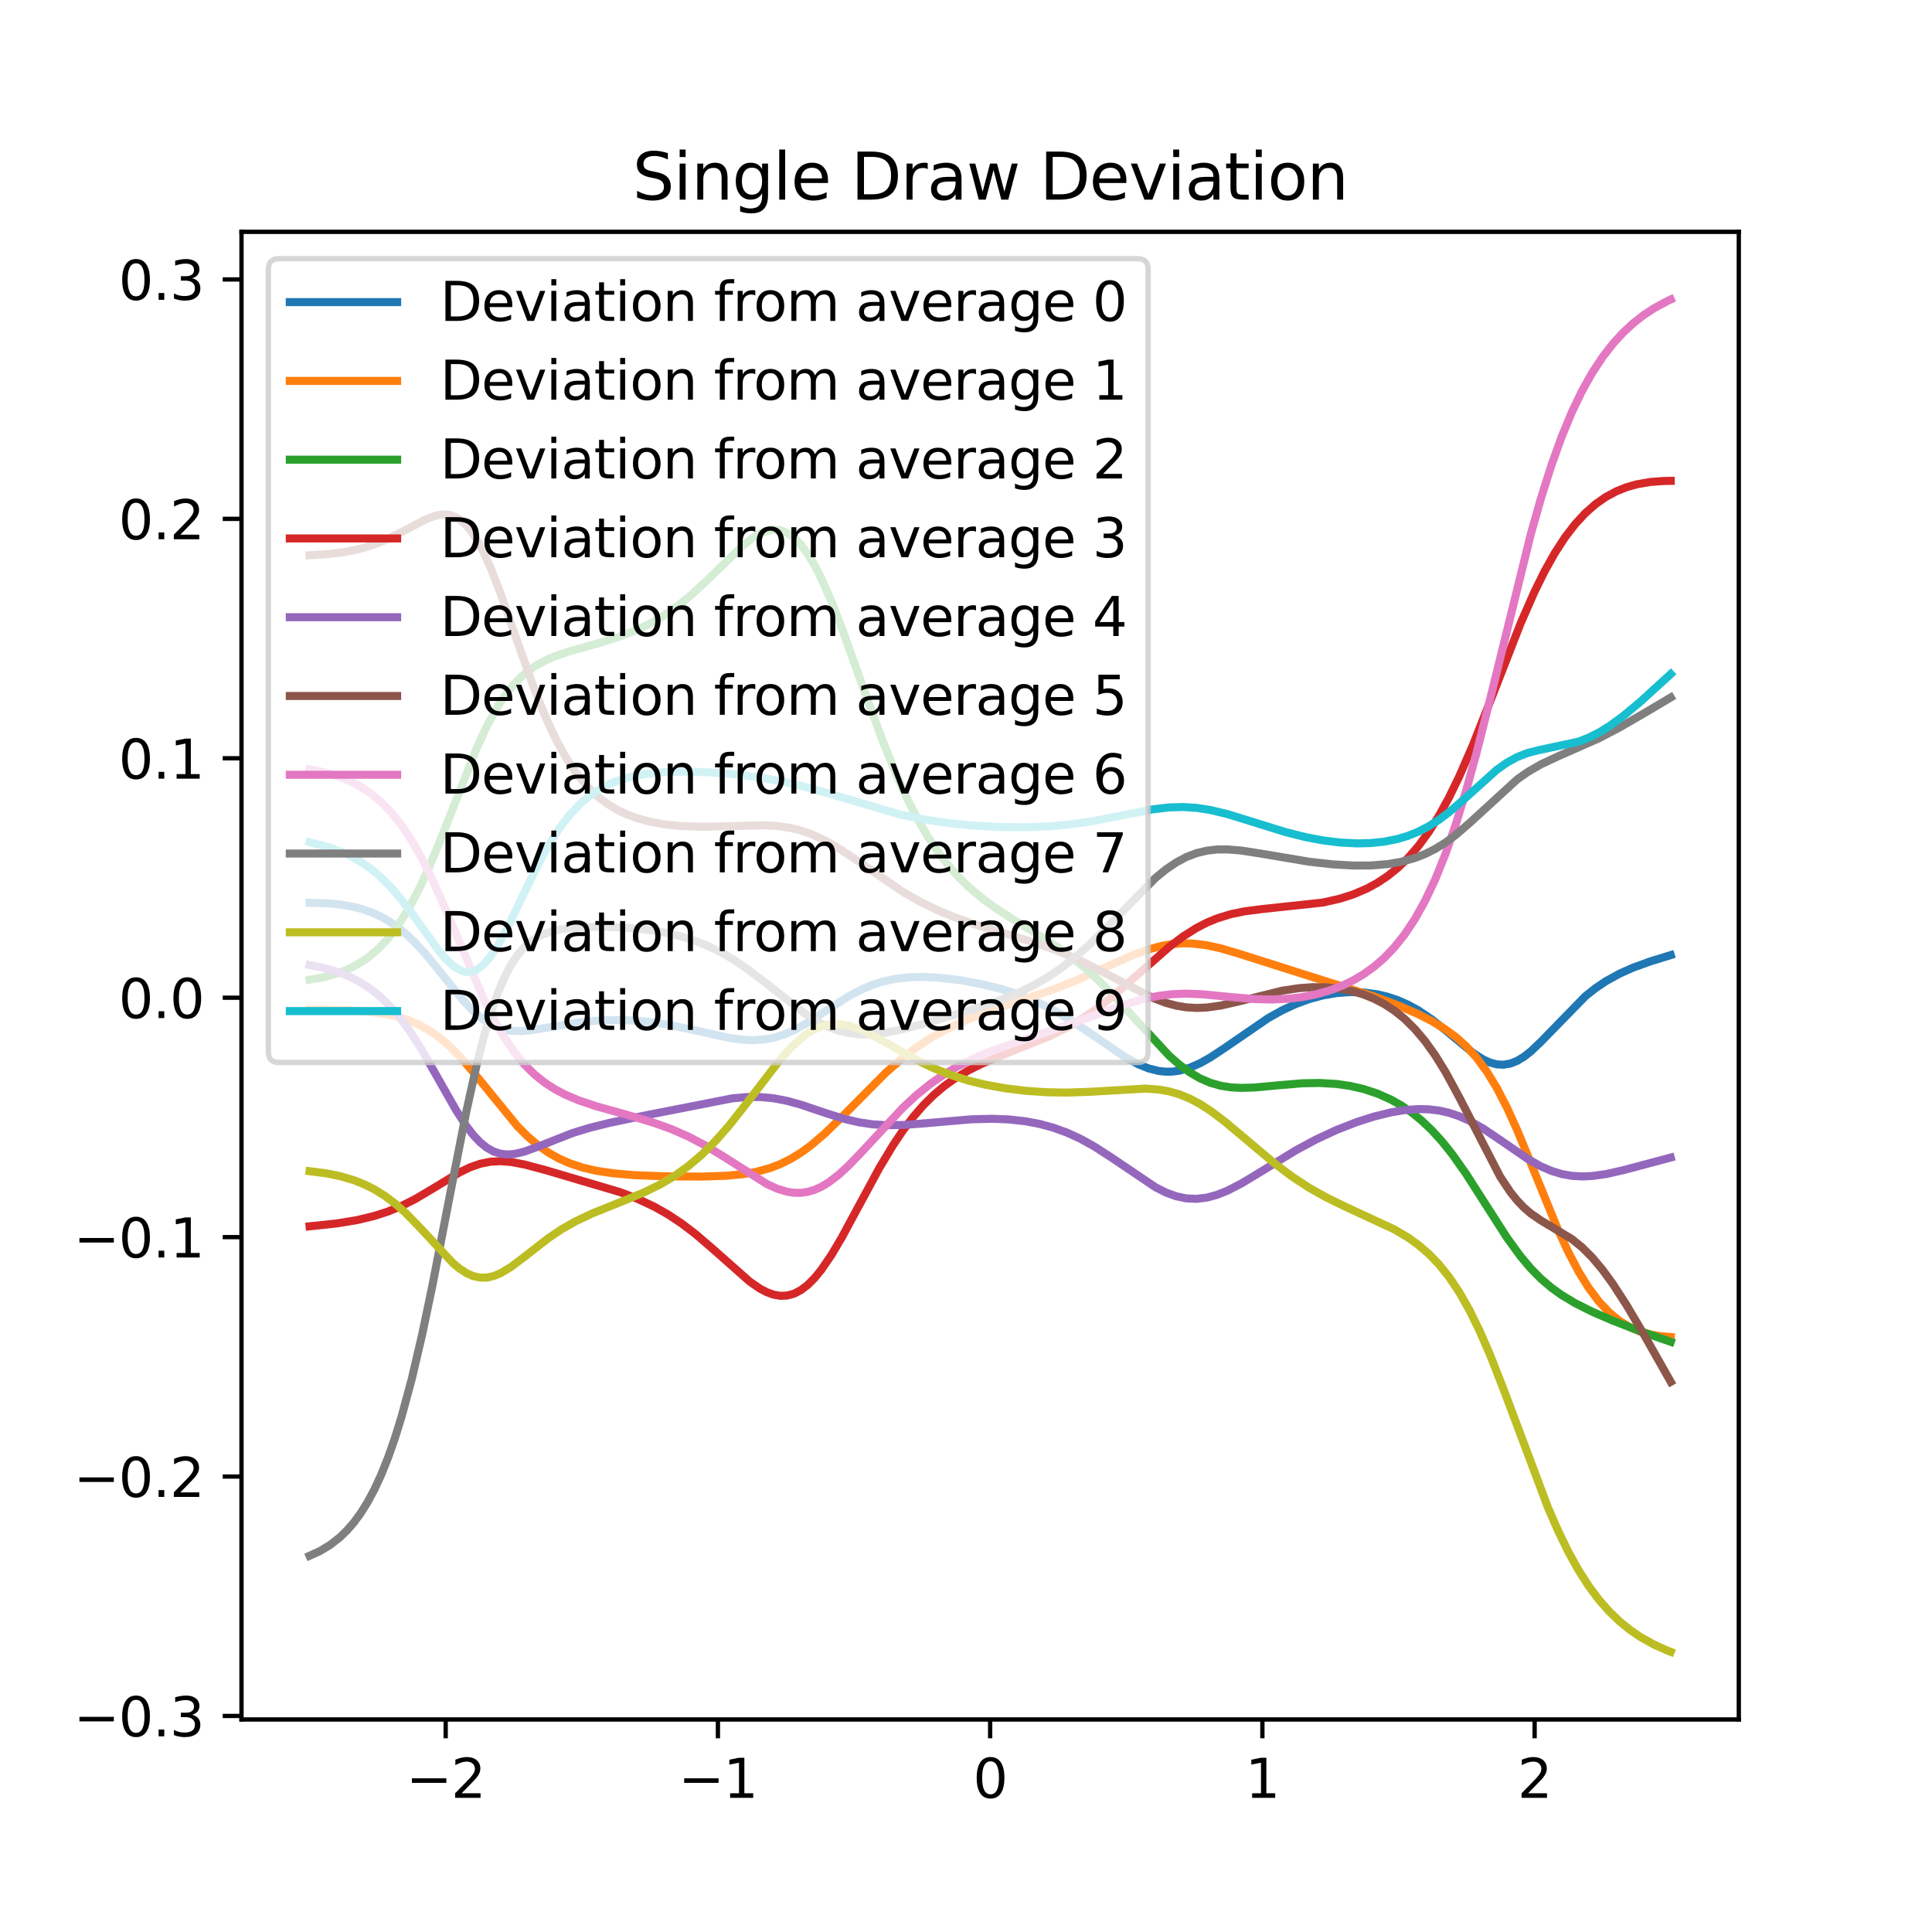 <?xml version="1.0" encoding="utf-8" standalone="no"?>
<!DOCTYPE svg PUBLIC "-//W3C//DTD SVG 1.1//EN"
  "http://www.w3.org/Graphics/SVG/1.1/DTD/svg11.dtd">
<svg xmlns:xlink="http://www.w3.org/1999/xlink" width="360pt" height="360pt" viewBox="0 0 360 360" xmlns="http://www.w3.org/2000/svg" version="1.1">
 <defs>
  <style type="text/css">*{stroke-linejoin: round; stroke-linecap: butt}</style>
 </defs>
 <g id="figure_1">
  <g id="patch_1">
   <path d="M 0 360 
L 360 360 
L 360 0 
L 0 0 
z
" style="fill: #ffffff"/>
  </g>
  <g id="axes_1">
   <g id="patch_2">
    <path d="M 45 320.4 
L 324 320.4 
L 324 43.2 
L 45 43.2 
z
" style="fill: #ffffff"/>
   </g>
   <g id="matplotlib.axis_1">
    <g id="xtick_1">
     <g id="line2d_1">
      <defs>
       <path id="m12ac557ccb" d="M 0 0 
L 0 3.5 
" style="stroke: #000000; stroke-width: 0.8"/>
      </defs>
      <g>
       <use xlink:href="#m12ac557ccb" x="83.045" y="320.4" style="stroke: #000000; stroke-width: 0.8"/>
      </g>
     </g>
     <g id="text_1">
      <!-- −2 -->
      <g transform="translate(75.674 334.998)scale(0.1 -0.1)">
       <defs>
        <path id="DejaVuSans-2212" d="M 678 2272 
L 4684 2272 
L 4684 1741 
L 678 1741 
L 678 2272 
z
" transform="scale(0.016)"/>
        <path id="DejaVuSans-32" d="M 1228 531 
L 3431 531 
L 3431 0 
L 469 0 
L 469 531 
Q 828 903 1448 1529 
Q 2069 2156 2228 2338 
Q 2531 2678 2651 2914 
Q 2772 3150 2772 3378 
Q 2772 3750 2511 3984 
Q 2250 4219 1831 4219 
Q 1534 4219 1204 4116 
Q 875 4013 500 3803 
L 500 4441 
Q 881 4594 1212 4672 
Q 1544 4750 1819 4750 
Q 2544 4750 2975 4387 
Q 3406 4025 3406 3419 
Q 3406 3131 3298 2873 
Q 3191 2616 2906 2266 
Q 2828 2175 2409 1742 
Q 1991 1309 1228 531 
z
" transform="scale(0.016)"/>
       </defs>
       <use xlink:href="#DejaVuSans-2212"/>
       <use xlink:href="#DejaVuSans-32" x="83.789"/>
      </g>
     </g>
    </g>
    <g id="xtick_2">
     <g id="line2d_2">
      <g>
       <use xlink:href="#m12ac557ccb" x="133.773" y="320.4" style="stroke: #000000; stroke-width: 0.8"/>
      </g>
     </g>
     <g id="text_2">
      <!-- −1 -->
      <g transform="translate(126.402 334.998)scale(0.1 -0.1)">
       <defs>
        <path id="DejaVuSans-31" d="M 794 531 
L 1825 531 
L 1825 4091 
L 703 3866 
L 703 4441 
L 1819 4666 
L 2450 4666 
L 2450 531 
L 3481 531 
L 3481 0 
L 794 0 
L 794 531 
z
" transform="scale(0.016)"/>
       </defs>
       <use xlink:href="#DejaVuSans-2212"/>
       <use xlink:href="#DejaVuSans-31" x="83.789"/>
      </g>
     </g>
    </g>
    <g id="xtick_3">
     <g id="line2d_3">
      <g>
       <use xlink:href="#m12ac557ccb" x="184.5" y="320.4" style="stroke: #000000; stroke-width: 0.8"/>
      </g>
     </g>
     <g id="text_3">
      <!-- 0 -->
      <g transform="translate(181.319 334.998)scale(0.1 -0.1)">
       <defs>
        <path id="DejaVuSans-30" d="M 2034 4250 
Q 1547 4250 1301 3770 
Q 1056 3291 1056 2328 
Q 1056 1369 1301 889 
Q 1547 409 2034 409 
Q 2525 409 2770 889 
Q 3016 1369 3016 2328 
Q 3016 3291 2770 3770 
Q 2525 4250 2034 4250 
z
M 2034 4750 
Q 2819 4750 3233 4129 
Q 3647 3509 3647 2328 
Q 3647 1150 3233 529 
Q 2819 -91 2034 -91 
Q 1250 -91 836 529 
Q 422 1150 422 2328 
Q 422 3509 836 4129 
Q 1250 4750 2034 4750 
z
" transform="scale(0.016)"/>
       </defs>
       <use xlink:href="#DejaVuSans-30"/>
      </g>
     </g>
    </g>
    <g id="xtick_4">
     <g id="line2d_4">
      <g>
       <use xlink:href="#m12ac557ccb" x="235.227" y="320.4" style="stroke: #000000; stroke-width: 0.8"/>
      </g>
     </g>
     <g id="text_4">
      <!-- 1 -->
      <g transform="translate(232.046 334.998)scale(0.1 -0.1)">
       <use xlink:href="#DejaVuSans-31"/>
      </g>
     </g>
    </g>
    <g id="xtick_5">
     <g id="line2d_5">
      <g>
       <use xlink:href="#m12ac557ccb" x="285.955" y="320.4" style="stroke: #000000; stroke-width: 0.8"/>
      </g>
     </g>
     <g id="text_5">
      <!-- 2 -->
      <g transform="translate(282.773 334.998)scale(0.1 -0.1)">
       <use xlink:href="#DejaVuSans-32"/>
      </g>
     </g>
    </g>
   </g>
   <g id="matplotlib.axis_2">
    <g id="ytick_1">
     <g id="line2d_6">
      <defs>
       <path id="mcce8dad123" d="M 0 0 
L -3.5 0 
" style="stroke: #000000; stroke-width: 0.8"/>
      </defs>
      <g>
       <use xlink:href="#mcce8dad123" x="45" y="319.742" style="stroke: #000000; stroke-width: 0.8"/>
      </g>
     </g>
     <g id="text_6">
      <!-- −0.3 -->
      <g transform="translate(13.717 323.541)scale(0.1 -0.1)">
       <defs>
        <path id="DejaVuSans-2e" d="M 684 794 
L 1344 794 
L 1344 0 
L 684 0 
L 684 794 
z
" transform="scale(0.016)"/>
        <path id="DejaVuSans-33" d="M 2597 2516 
Q 3050 2419 3304 2112 
Q 3559 1806 3559 1356 
Q 3559 666 3084 287 
Q 2609 -91 1734 -91 
Q 1441 -91 1130 -33 
Q 819 25 488 141 
L 488 750 
Q 750 597 1062 519 
Q 1375 441 1716 441 
Q 2309 441 2620 675 
Q 2931 909 2931 1356 
Q 2931 1769 2642 2001 
Q 2353 2234 1838 2234 
L 1294 2234 
L 1294 2753 
L 1863 2753 
Q 2328 2753 2575 2939 
Q 2822 3125 2822 3475 
Q 2822 3834 2567 4026 
Q 2313 4219 1838 4219 
Q 1578 4219 1281 4162 
Q 984 4106 628 3988 
L 628 4550 
Q 988 4650 1302 4700 
Q 1616 4750 1894 4750 
Q 2613 4750 3031 4423 
Q 3450 4097 3450 3541 
Q 3450 3153 3228 2886 
Q 3006 2619 2597 2516 
z
" transform="scale(0.016)"/>
       </defs>
       <use xlink:href="#DejaVuSans-2212"/>
       <use xlink:href="#DejaVuSans-30" x="83.789"/>
       <use xlink:href="#DejaVuSans-2e" x="147.412"/>
       <use xlink:href="#DejaVuSans-33" x="179.199"/>
      </g>
     </g>
    </g>
    <g id="ytick_2">
     <g id="line2d_7">
      <g>
       <use xlink:href="#mcce8dad123" x="45" y="275.13" style="stroke: #000000; stroke-width: 0.8"/>
      </g>
     </g>
     <g id="text_7">
      <!-- −0.2 -->
      <g transform="translate(13.717 278.929)scale(0.1 -0.1)">
       <use xlink:href="#DejaVuSans-2212"/>
       <use xlink:href="#DejaVuSans-30" x="83.789"/>
       <use xlink:href="#DejaVuSans-2e" x="147.412"/>
       <use xlink:href="#DejaVuSans-32" x="179.199"/>
      </g>
     </g>
    </g>
    <g id="ytick_3">
     <g id="line2d_8">
      <g>
       <use xlink:href="#mcce8dad123" x="45" y="230.518" style="stroke: #000000; stroke-width: 0.8"/>
      </g>
     </g>
     <g id="text_8">
      <!-- −0.1 -->
      <g transform="translate(13.717 234.317)scale(0.1 -0.1)">
       <use xlink:href="#DejaVuSans-2212"/>
       <use xlink:href="#DejaVuSans-30" x="83.789"/>
       <use xlink:href="#DejaVuSans-2e" x="147.412"/>
       <use xlink:href="#DejaVuSans-31" x="179.199"/>
      </g>
     </g>
    </g>
    <g id="ytick_4">
     <g id="line2d_9">
      <g>
       <use xlink:href="#mcce8dad123" x="45" y="185.906" style="stroke: #000000; stroke-width: 0.8"/>
      </g>
     </g>
     <g id="text_9">
      <!-- 0.0 -->
      <g transform="translate(22.097 189.705)scale(0.1 -0.1)">
       <use xlink:href="#DejaVuSans-30"/>
       <use xlink:href="#DejaVuSans-2e" x="63.623"/>
       <use xlink:href="#DejaVuSans-30" x="95.41"/>
      </g>
     </g>
    </g>
    <g id="ytick_5">
     <g id="line2d_10">
      <g>
       <use xlink:href="#mcce8dad123" x="45" y="141.294" style="stroke: #000000; stroke-width: 0.8"/>
      </g>
     </g>
     <g id="text_10">
      <!-- 0.1 -->
      <g transform="translate(22.097 145.093)scale(0.1 -0.1)">
       <use xlink:href="#DejaVuSans-30"/>
       <use xlink:href="#DejaVuSans-2e" x="63.623"/>
       <use xlink:href="#DejaVuSans-31" x="95.41"/>
      </g>
     </g>
    </g>
    <g id="ytick_6">
     <g id="line2d_11">
      <g>
       <use xlink:href="#mcce8dad123" x="45" y="96.682" style="stroke: #000000; stroke-width: 0.8"/>
      </g>
     </g>
     <g id="text_11">
      <!-- 0.2 -->
      <g transform="translate(22.097 100.481)scale(0.1 -0.1)">
       <use xlink:href="#DejaVuSans-30"/>
       <use xlink:href="#DejaVuSans-2e" x="63.623"/>
       <use xlink:href="#DejaVuSans-32" x="95.41"/>
      </g>
     </g>
    </g>
    <g id="ytick_7">
     <g id="line2d_12">
      <g>
       <use xlink:href="#mcce8dad123" x="45" y="52.07" style="stroke: #000000; stroke-width: 0.8"/>
      </g>
     </g>
     <g id="text_12">
      <!-- 0.3 -->
      <g transform="translate(22.097 55.869)scale(0.1 -0.1)">
       <use xlink:href="#DejaVuSans-30"/>
       <use xlink:href="#DejaVuSans-2e" x="63.623"/>
       <use xlink:href="#DejaVuSans-33" x="95.41"/>
      </g>
     </g>
    </g>
   </g>
   <g id="line2d_13">
    <path d="M 57.682 168.232 
L 60.86 168.309 
L 63.403 168.544 
L 65.946 168.99 
L 67.853 169.509 
L 69.76 170.223 
L 71.667 171.169 
L 73.574 172.381 
L 75.481 173.885 
L 77.388 175.689 
L 79.295 177.772 
L 81.838 180.877 
L 86.287 186.405 
L 88.194 188.415 
L 90.102 190.019 
L 91.373 190.83 
L 92.644 191.429 
L 93.916 191.831 
L 95.187 192.056 
L 97.094 192.125 
L 99.001 191.966 
L 102.179 191.447 
L 107.901 190.5 
L 111.715 190.144 
L 114.893 190.057 
L 118.071 190.162 
L 121.25 190.456 
L 125.064 191.045 
L 129.514 191.991 
L 135.87 193.397 
L 138.413 193.742 
L 140.32 193.826 
L 142.227 193.712 
L 144.134 193.37 
L 146.041 192.785 
L 147.948 191.963 
L 150.491 190.558 
L 154.305 188.074 
L 158.119 185.653 
L 160.662 184.316 
L 162.569 183.517 
L 164.476 182.902 
L 167.019 182.356 
L 169.562 182.083 
L 172.104 182.032 
L 175.283 182.205 
L 179.097 182.672 
L 182.911 183.374 
L 186.725 184.324 
L 189.903 185.346 
L 193.082 186.621 
L 196.26 188.186 
L 199.438 190.047 
L 203.253 192.6 
L 209.609 196.944 
L 212.152 198.331 
L 214.059 199.097 
L 215.966 199.567 
L 217.238 199.697 
L 218.509 199.674 
L 219.78 199.498 
L 221.687 198.96 
L 223.594 198.128 
L 225.501 197.059 
L 228.044 195.384 
L 236.308 189.713 
L 238.851 188.29 
L 241.393 187.107 
L 243.936 186.173 
L 246.479 185.488 
L 249.022 185.05 
L 251.564 184.86 
L 254.107 184.928 
L 256.65 185.273 
L 258.557 185.73 
L 260.464 186.372 
L 262.371 187.212 
L 264.278 188.258 
L 266.821 189.969 
L 269.363 191.982 
L 274.449 196.183 
L 276.356 197.408 
L 277.627 197.988 
L 278.898 198.327 
L 280.17 198.394 
L 281.441 198.174 
L 282.713 197.669 
L 283.984 196.9 
L 285.255 195.901 
L 287.162 194.086 
L 295.426 185.615 
L 297.333 184.109 
L 299.24 182.828 
L 301.783 181.427 
L 304.326 180.298 
L 307.504 179.145 
L 311.318 177.968 
L 311.318 177.968 
" clip-path="url(#pd8e57998ad)" style="fill: none; stroke: #1f77b4; stroke-width: 1.5; stroke-linecap: square"/>
   </g>
   <g id="line2d_14">
    <path d="M 57.682 188.102 
L 64.039 188.194 
L 67.853 188.424 
L 71.031 188.812 
L 73.574 189.326 
L 76.117 190.104 
L 78.024 190.916 
L 79.931 191.968 
L 81.838 193.297 
L 83.745 194.922 
L 85.652 196.84 
L 88.194 199.782 
L 96.458 209.906 
L 98.365 211.801 
L 100.272 213.42 
L 102.179 214.761 
L 104.086 215.845 
L 105.994 216.702 
L 108.536 217.554 
L 111.079 218.147 
L 114.257 218.628 
L 118.071 218.96 
L 123.793 219.187 
L 130.785 219.237 
L 135.235 219.09 
L 138.413 218.79 
L 140.956 218.348 
L 143.499 217.646 
L 145.406 216.908 
L 147.313 215.961 
L 149.22 214.792 
L 151.127 213.401 
L 153.67 211.236 
L 156.848 208.155 
L 165.112 199.831 
L 168.29 197.065 
L 170.833 195.134 
L 173.376 193.455 
L 175.918 192.009 
L 179.097 190.478 
L 182.911 188.944 
L 187.996 187.191 
L 196.26 184.367 
L 200.71 182.597 
L 206.431 180.037 
L 211.516 177.81 
L 214.059 176.897 
L 216.602 176.221 
L 218.509 175.907 
L 220.416 175.773 
L 222.323 175.819 
L 224.866 176.137 
L 227.408 176.698 
L 230.587 177.627 
L 249.657 183.672 
L 256.014 185.68 
L 260.464 187.318 
L 264.278 188.975 
L 266.821 190.278 
L 269.363 191.83 
L 271.27 193.236 
L 273.177 194.935 
L 275.084 197.021 
L 276.991 199.589 
L 278.898 202.709 
L 280.806 206.397 
L 282.713 210.601 
L 285.255 216.766 
L 290.341 229.215 
L 292.248 233.333 
L 294.155 236.954 
L 296.062 240.03 
L 297.969 242.56 
L 299.876 244.577 
L 301.783 246.134 
L 303.69 247.292 
L 305.597 248.114 
L 307.504 248.659 
L 309.411 248.982 
L 311.318 249.129 
L 311.318 249.129 
" clip-path="url(#pd8e57998ad)" style="fill: none; stroke: #ff7f0e; stroke-width: 1.5; stroke-linecap: square"/>
   </g>
   <g id="line2d_15">
    <path d="M 57.682 182.556 
L 60.225 182.103 
L 62.767 181.413 
L 64.674 180.687 
L 66.581 179.729 
L 68.488 178.484 
L 70.395 176.889 
L 72.302 174.877 
L 74.209 172.385 
L 76.117 169.36 
L 78.024 165.779 
L 79.931 161.664 
L 82.473 155.495 
L 88.83 139.401 
L 90.737 135.296 
L 92.644 131.809 
L 93.916 129.849 
L 95.187 128.171 
L 96.458 126.755 
L 97.73 125.572 
L 99.637 124.162 
L 101.544 123.092 
L 103.451 122.264 
L 105.994 121.395 
L 111.715 119.79 
L 115.529 118.603 
L 118.707 117.362 
L 121.25 116.132 
L 123.793 114.645 
L 126.335 112.869 
L 128.878 110.796 
L 132.056 107.84 
L 138.413 101.664 
L 140.32 100.186 
L 141.592 99.432 
L 142.863 98.919 
L 144.134 98.697 
L 145.406 98.809 
L 146.677 99.292 
L 147.948 100.175 
L 149.22 101.471 
L 150.491 103.183 
L 151.762 105.296 
L 153.034 107.781 
L 154.941 112.115 
L 156.848 117.011 
L 160.662 127.642 
L 164.476 138.077 
L 167.019 144.352 
L 168.926 148.569 
L 170.833 152.336 
L 172.74 155.657 
L 174.647 158.558 
L 176.554 161.077 
L 178.461 163.259 
L 180.368 165.154 
L 182.911 167.32 
L 185.454 169.175 
L 188.632 171.219 
L 196.896 176.336 
L 200.074 178.651 
L 202.617 180.762 
L 205.16 183.129 
L 208.338 186.421 
L 217.873 196.735 
L 219.78 198.406 
L 221.687 199.813 
L 223.594 200.93 
L 225.501 201.754 
L 227.408 202.301 
L 229.315 202.607 
L 231.222 202.715 
L 233.765 202.641 
L 238.215 202.226 
L 242.665 201.855 
L 245.843 201.794 
L 249.022 201.981 
L 251.564 202.346 
L 254.107 202.931 
L 256.65 203.769 
L 259.192 204.901 
L 261.099 205.975 
L 263.006 207.268 
L 264.914 208.81 
L 266.821 210.623 
L 268.728 212.724 
L 270.635 215.117 
L 273.177 218.719 
L 276.356 223.681 
L 280.806 230.629 
L 283.348 234.119 
L 285.255 236.375 
L 287.162 238.304 
L 289.069 239.931 
L 290.976 241.303 
L 293.519 242.833 
L 296.698 244.427 
L 300.512 246.078 
L 305.597 248.046 
L 311.318 250.033 
L 311.318 250.033 
" clip-path="url(#pd8e57998ad)" style="fill: none; stroke: #2ca02c; stroke-width: 1.5; stroke-linecap: square"/>
   </g>
   <g id="line2d_16">
    <path d="M 57.682 228.507 
L 62.767 227.969 
L 66.581 227.337 
L 69.76 226.571 
L 72.302 225.749 
L 74.845 224.7 
L 77.388 223.414 
L 80.566 221.529 
L 85.652 218.443 
L 87.559 217.524 
L 89.466 216.853 
L 91.373 216.469 
L 93.28 216.369 
L 95.187 216.514 
L 97.73 216.987 
L 101.544 218.002 
L 115.529 222.132 
L 118.707 223.346 
L 121.886 224.832 
L 124.428 226.265 
L 126.971 227.945 
L 129.514 229.877 
L 132.692 232.6 
L 139.685 238.791 
L 141.592 240.104 
L 142.863 240.775 
L 144.134 241.238 
L 145.406 241.459 
L 146.677 241.407 
L 147.948 241.061 
L 149.22 240.405 
L 150.491 239.437 
L 151.762 238.167 
L 153.034 236.613 
L 154.941 233.82 
L 156.848 230.597 
L 160.026 224.708 
L 163.84 217.669 
L 166.383 213.425 
L 168.29 210.59 
L 170.197 208.081 
L 172.104 205.895 
L 174.011 204.013 
L 175.918 202.403 
L 177.825 201.029 
L 180.368 199.499 
L 182.911 198.228 
L 186.725 196.626 
L 195.624 193.058 
L 198.803 191.476 
L 201.346 189.994 
L 203.888 188.293 
L 207.067 185.86 
L 210.881 182.578 
L 217.873 176.436 
L 220.416 174.517 
L 222.959 172.907 
L 224.866 171.923 
L 226.773 171.132 
L 229.315 170.348 
L 231.858 169.82 
L 235.037 169.404 
L 246.479 168.178 
L 249.657 167.459 
L 252.2 166.643 
L 254.743 165.551 
L 256.65 164.511 
L 258.557 163.242 
L 260.464 161.709 
L 262.371 159.867 
L 264.278 157.673 
L 266.185 155.084 
L 268.092 152.068 
L 269.999 148.6 
L 271.906 144.687 
L 274.449 138.84 
L 277.627 130.803 
L 283.348 116.144 
L 285.891 110.341 
L 287.798 106.474 
L 289.705 103.068 
L 291.612 100.133 
L 293.519 97.651 
L 295.426 95.593 
L 297.333 93.92 
L 299.24 92.591 
L 301.147 91.564 
L 303.054 90.796 
L 304.961 90.251 
L 307.504 89.807 
L 310.047 89.619 
L 311.318 89.601 
L 311.318 89.601 
" clip-path="url(#pd8e57998ad)" style="fill: none; stroke: #d62728; stroke-width: 1.5; stroke-linecap: square"/>
   </g>
   <g id="line2d_17">
    <path d="M 57.682 179.816 
L 60.86 180.497 
L 63.403 181.286 
L 65.31 182.07 
L 67.217 183.065 
L 69.124 184.313 
L 71.031 185.864 
L 72.938 187.761 
L 74.845 190.038 
L 76.752 192.705 
L 78.659 195.731 
L 81.838 201.324 
L 85.016 206.919 
L 86.923 209.852 
L 88.194 211.499 
L 89.466 212.849 
L 90.737 213.878 
L 92.009 214.585 
L 93.28 214.988 
L 94.551 215.122 
L 95.823 215.032 
L 97.73 214.584 
L 100.272 213.65 
L 106.629 211.149 
L 109.808 210.167 
L 113.622 209.217 
L 120.614 207.767 
L 136.506 204.649 
L 139.049 204.428 
L 141.592 204.415 
L 144.134 204.649 
L 146.677 205.136 
L 149.22 205.837 
L 154.305 207.551 
L 157.484 208.529 
L 160.026 209.12 
L 162.569 209.498 
L 165.112 209.664 
L 168.29 209.624 
L 172.74 209.281 
L 181.004 208.564 
L 184.818 208.468 
L 187.996 208.59 
L 191.175 208.945 
L 193.717 209.429 
L 196.26 210.121 
L 198.803 211.042 
L 201.346 212.208 
L 203.888 213.615 
L 207.067 215.665 
L 215.33 221.24 
L 217.238 222.198 
L 219.145 222.9 
L 221.052 223.303 
L 222.959 223.387 
L 224.866 223.158 
L 226.773 222.641 
L 228.68 221.88 
L 231.222 220.578 
L 235.037 218.28 
L 241.393 214.388 
L 245.207 212.332 
L 249.022 210.559 
L 252.836 209.073 
L 256.014 208.058 
L 259.192 207.275 
L 261.735 206.854 
L 264.278 206.663 
L 266.185 206.703 
L 268.092 206.926 
L 269.999 207.352 
L 271.906 207.991 
L 273.813 208.843 
L 276.356 210.28 
L 279.534 212.416 
L 284.62 215.918 
L 287.162 217.348 
L 289.069 218.174 
L 290.976 218.759 
L 292.883 219.1 
L 294.791 219.215 
L 296.698 219.13 
L 299.24 218.773 
L 302.419 218.064 
L 311.318 215.693 
L 311.318 215.693 
" clip-path="url(#pd8e57998ad)" style="fill: none; stroke: #9467bd; stroke-width: 1.5; stroke-linecap: square"/>
   </g>
   <g id="line2d_18">
    <path d="M 57.682 103.456 
L 61.496 103.218 
L 64.674 102.789 
L 67.217 102.237 
L 69.76 101.454 
L 72.302 100.415 
L 75.481 98.798 
L 79.295 96.784 
L 81.202 96.076 
L 82.473 95.862 
L 83.745 95.943 
L 85.016 96.395 
L 86.287 97.283 
L 87.559 98.653 
L 88.83 100.528 
L 90.102 102.894 
L 91.373 105.708 
L 93.28 110.603 
L 96.458 119.703 
L 99.637 128.597 
L 101.544 133.341 
L 103.451 137.485 
L 105.358 140.997 
L 107.265 143.904 
L 109.172 146.267 
L 111.079 148.16 
L 112.986 149.659 
L 114.893 150.836 
L 116.8 151.752 
L 118.707 152.458 
L 121.25 153.141 
L 123.793 153.597 
L 126.971 153.925 
L 130.785 154.055 
L 135.235 153.965 
L 142.227 153.782 
L 144.77 153.917 
L 147.313 154.283 
L 149.22 154.751 
L 151.127 155.404 
L 153.034 156.246 
L 155.577 157.635 
L 158.755 159.697 
L 168.29 166.219 
L 171.469 168.032 
L 174.647 169.582 
L 177.825 170.897 
L 181.639 172.236 
L 187.996 174.171 
L 193.717 175.964 
L 197.531 177.366 
L 201.346 179.018 
L 205.16 180.929 
L 214.695 185.903 
L 217.238 186.867 
L 219.145 187.383 
L 221.052 187.7 
L 222.959 187.814 
L 224.866 187.736 
L 227.408 187.382 
L 230.587 186.663 
L 238.851 184.613 
L 242.029 184.13 
L 244.572 183.949 
L 247.114 183.975 
L 249.657 184.231 
L 252.2 184.744 
L 254.107 185.321 
L 256.014 186.09 
L 257.921 187.078 
L 259.828 188.322 
L 261.735 189.864 
L 263.642 191.747 
L 265.549 194.011 
L 267.456 196.686 
L 269.363 199.772 
L 271.906 204.456 
L 279.534 219.26 
L 281.441 222.127 
L 282.713 223.71 
L 283.984 225.034 
L 285.255 226.127 
L 287.162 227.437 
L 292.883 230.873 
L 294.791 232.422 
L 296.698 234.328 
L 298.605 236.603 
L 300.512 239.218 
L 303.054 243.139 
L 306.233 248.514 
L 311.318 257.483 
L 311.318 257.483 
" clip-path="url(#pd8e57998ad)" style="fill: none; stroke: #8c564b; stroke-width: 1.5; stroke-linecap: square"/>
   </g>
   <g id="line2d_19">
    <path d="M 57.682 143.327 
L 60.86 144.014 
L 63.403 144.807 
L 65.31 145.596 
L 67.217 146.598 
L 69.124 147.864 
L 71.031 149.448 
L 72.938 151.41 
L 74.845 153.806 
L 76.752 156.678 
L 78.659 160.044 
L 80.566 163.885 
L 83.109 169.612 
L 90.102 186.064 
L 92.009 189.903 
L 93.916 193.237 
L 95.823 196.048 
L 97.73 198.365 
L 99.637 200.246 
L 101.544 201.764 
L 103.451 202.991 
L 105.358 203.99 
L 107.901 205.063 
L 111.079 206.128 
L 116.8 207.724 
L 121.886 209.23 
L 125.064 210.379 
L 128.242 211.769 
L 131.421 213.436 
L 134.599 215.367 
L 142.863 220.608 
L 144.77 221.485 
L 146.677 222.068 
L 147.948 222.258 
L 149.22 222.268 
L 150.491 222.087 
L 151.762 221.712 
L 153.034 221.142 
L 154.305 220.388 
L 156.212 218.947 
L 158.119 217.2 
L 160.662 214.551 
L 168.29 206.352 
L 170.833 204.006 
L 173.376 201.955 
L 175.918 200.195 
L 178.461 198.7 
L 181.639 197.137 
L 184.818 195.828 
L 189.268 194.255 
L 201.981 189.923 
L 210.245 186.962 
L 213.423 186.065 
L 215.966 185.549 
L 218.509 185.245 
L 221.052 185.152 
L 224.23 185.282 
L 229.315 185.784 
L 233.765 186.164 
L 236.944 186.244 
L 240.122 186.097 
L 242.665 185.787 
L 245.207 185.283 
L 247.75 184.561 
L 250.293 183.583 
L 252.2 182.651 
L 254.107 181.518 
L 256.014 180.148 
L 257.921 178.495 
L 259.828 176.505 
L 261.735 174.116 
L 263.642 171.254 
L 265.549 167.841 
L 267.456 163.8 
L 269.363 159.064 
L 271.27 153.588 
L 273.177 147.37 
L 275.084 140.466 
L 277.627 130.417 
L 285.255 99.489 
L 287.162 92.77 
L 289.069 86.74 
L 290.976 81.428 
L 292.883 76.813 
L 294.791 72.84 
L 296.698 69.444 
L 298.605 66.55 
L 300.512 64.09 
L 302.419 62.003 
L 304.326 60.235 
L 306.233 58.739 
L 308.14 57.476 
L 310.683 56.098 
L 311.318 55.8 
L 311.318 55.8 
" clip-path="url(#pd8e57998ad)" style="fill: none; stroke: #e377c2; stroke-width: 1.5; stroke-linecap: square"/>
   </g>
   <g id="line2d_20">
    <path d="M 57.682 289.897 
L 59.589 289.033 
L 61.496 287.889 
L 63.403 286.39 
L 64.674 285.148 
L 65.946 283.679 
L 67.217 281.946 
L 68.488 279.913 
L 69.76 277.541 
L 71.031 274.791 
L 72.302 271.625 
L 73.574 268.007 
L 74.845 263.911 
L 76.752 256.841 
L 78.659 248.685 
L 80.566 239.585 
L 83.745 223.148 
L 86.923 206.983 
L 88.83 198.396 
L 90.102 193.385 
L 91.373 189.023 
L 92.644 185.33 
L 93.916 182.286 
L 95.187 179.843 
L 96.458 177.928 
L 97.73 176.462 
L 99.001 175.361 
L 100.272 174.549 
L 101.544 173.958 
L 103.451 173.371 
L 105.358 173.023 
L 107.901 172.78 
L 111.715 172.681 
L 116.164 172.824 
L 119.978 173.163 
L 123.157 173.637 
L 126.335 174.333 
L 128.878 175.088 
L 131.421 176.051 
L 133.963 177.25 
L 136.506 178.701 
L 139.049 180.399 
L 142.227 182.806 
L 149.855 188.787 
L 152.398 190.384 
L 154.305 191.331 
L 156.212 192.035 
L 158.119 192.493 
L 160.026 192.717 
L 161.933 192.735 
L 164.476 192.497 
L 167.654 191.902 
L 172.104 190.77 
L 180.368 188.372 
L 185.454 186.699 
L 189.268 185.194 
L 192.446 183.671 
L 194.989 182.222 
L 197.531 180.53 
L 200.074 178.574 
L 202.617 176.352 
L 205.795 173.251 
L 215.33 163.571 
L 217.238 162.016 
L 219.145 160.716 
L 221.052 159.697 
L 222.959 158.966 
L 224.866 158.507 
L 226.773 158.291 
L 228.68 158.273 
L 231.222 158.479 
L 235.037 159.07 
L 243.936 160.57 
L 248.386 161.065 
L 252.2 161.28 
L 255.378 161.268 
L 258.557 161.017 
L 261.099 160.583 
L 263.642 159.877 
L 265.549 159.131 
L 267.456 158.171 
L 269.363 156.982 
L 271.27 155.566 
L 273.813 153.37 
L 282.713 145.221 
L 284.62 143.882 
L 287.162 142.407 
L 290.341 140.919 
L 297.969 137.555 
L 301.783 135.556 
L 306.868 132.602 
L 311.318 129.96 
L 311.318 129.96 
" clip-path="url(#pd8e57998ad)" style="fill: none; stroke: #7f7f7f; stroke-width: 1.5; stroke-linecap: square"/>
   </g>
   <g id="line2d_21">
    <path d="M 57.682 218.236 
L 60.86 218.647 
L 63.403 219.165 
L 65.946 219.915 
L 67.853 220.669 
L 69.76 221.622 
L 71.667 222.803 
L 73.574 224.231 
L 75.481 225.913 
L 78.024 228.504 
L 84.38 235.342 
L 85.652 236.398 
L 86.923 237.226 
L 88.194 237.79 
L 89.466 238.067 
L 90.737 238.054 
L 92.009 237.767 
L 93.28 237.24 
L 95.187 236.095 
L 97.73 234.179 
L 102.179 230.713 
L 104.722 229.007 
L 107.265 227.565 
L 110.443 226.068 
L 114.893 224.286 
L 119.978 222.205 
L 123.157 220.63 
L 125.7 219.111 
L 128.242 217.295 
L 130.785 215.134 
L 133.328 212.602 
L 135.87 209.707 
L 139.049 205.676 
L 145.406 197.401 
L 147.313 195.278 
L 149.22 193.502 
L 150.491 192.549 
L 151.762 191.8 
L 153.034 191.262 
L 154.305 190.935 
L 155.577 190.81 
L 156.848 190.874 
L 158.119 191.108 
L 160.026 191.723 
L 161.933 192.579 
L 165.112 194.312 
L 170.833 197.529 
L 174.011 199.057 
L 177.19 200.32 
L 180.368 201.327 
L 183.546 202.109 
L 187.361 202.798 
L 191.175 203.261 
L 194.989 203.522 
L 198.803 203.59 
L 203.253 203.432 
L 213.423 202.844 
L 215.966 203.027 
L 217.873 203.369 
L 219.78 203.922 
L 221.687 204.705 
L 223.594 205.717 
L 225.501 206.941 
L 228.044 208.841 
L 231.858 212.04 
L 237.579 216.854 
L 240.758 219.235 
L 243.936 221.318 
L 247.114 223.11 
L 250.929 224.962 
L 259.828 229.086 
L 262.371 230.598 
L 264.278 231.963 
L 266.185 233.596 
L 268.092 235.565 
L 269.999 237.938 
L 271.906 240.778 
L 273.813 244.131 
L 275.72 248.013 
L 277.627 252.397 
L 280.17 258.883 
L 288.434 280.898 
L 290.341 285.269 
L 292.248 289.179 
L 294.155 292.61 
L 296.062 295.58 
L 297.969 298.124 
L 299.876 300.289 
L 301.783 302.124 
L 303.69 303.674 
L 305.597 304.983 
L 308.14 306.415 
L 310.683 307.554 
L 311.318 307.8 
L 311.318 307.8 
" clip-path="url(#pd8e57998ad)" style="fill: none; stroke: #bcbd22; stroke-width: 1.5; stroke-linecap: square"/>
   </g>
   <g id="line2d_22">
    <path d="M 57.682 156.932 
L 60.86 157.737 
L 63.403 158.633 
L 65.31 159.501 
L 67.217 160.579 
L 69.124 161.905 
L 71.031 163.518 
L 72.938 165.44 
L 74.845 167.675 
L 77.388 171.066 
L 81.838 177.242 
L 83.109 178.728 
L 84.38 179.926 
L 85.652 180.744 
L 86.287 180.986 
L 86.923 181.106 
L 87.559 181.097 
L 88.194 180.955 
L 88.83 180.679 
L 90.102 179.727 
L 91.373 178.269 
L 92.644 176.368 
L 94.551 172.884 
L 97.73 166.256 
L 100.272 161.065 
L 102.179 157.578 
L 104.086 154.556 
L 105.994 152.027 
L 107.901 149.968 
L 109.808 148.329 
L 111.715 147.049 
L 113.622 146.067 
L 115.529 145.326 
L 118.071 144.63 
L 120.614 144.187 
L 123.793 143.887 
L 127.607 143.783 
L 132.056 143.908 
L 136.506 144.241 
L 140.956 144.775 
L 145.406 145.538 
L 149.22 146.398 
L 153.67 147.633 
L 167.654 151.761 
L 172.104 152.684 
L 176.554 153.354 
L 181.004 153.806 
L 186.089 154.093 
L 191.175 154.142 
L 195.624 153.966 
L 199.438 153.619 
L 203.253 153.075 
L 207.702 152.222 
L 214.695 150.826 
L 217.873 150.448 
L 220.416 150.373 
L 222.959 150.533 
L 225.501 150.924 
L 228.68 151.685 
L 233.13 153.052 
L 239.486 155.031 
L 243.3 155.99 
L 246.479 156.591 
L 249.657 156.988 
L 252.836 157.154 
L 255.378 157.095 
L 257.921 156.832 
L 260.464 156.321 
L 262.371 155.743 
L 264.278 154.972 
L 266.185 153.988 
L 268.092 152.779 
L 269.999 151.351 
L 272.542 149.159 
L 278.898 143.445 
L 280.806 142.098 
L 282.713 141.057 
L 284.62 140.317 
L 286.527 139.819 
L 294.155 138.187 
L 296.062 137.438 
L 297.969 136.473 
L 299.876 135.301 
L 302.419 133.454 
L 305.597 130.805 
L 310.683 126.179 
L 311.318 125.594 
L 311.318 125.594 
" clip-path="url(#pd8e57998ad)" style="fill: none; stroke: #17becf; stroke-width: 1.5; stroke-linecap: square"/>
   </g>
   <g id="patch_3">
    <path d="M 45 320.4 
L 45 43.2 
" style="fill: none; stroke: #000000; stroke-width: 0.8; stroke-linejoin: miter; stroke-linecap: square"/>
   </g>
   <g id="patch_4">
    <path d="M 324 320.4 
L 324 43.2 
" style="fill: none; stroke: #000000; stroke-width: 0.8; stroke-linejoin: miter; stroke-linecap: square"/>
   </g>
   <g id="patch_5">
    <path d="M 45 320.4 
L 324 320.4 
" style="fill: none; stroke: #000000; stroke-width: 0.8; stroke-linejoin: miter; stroke-linecap: square"/>
   </g>
   <g id="patch_6">
    <path d="M 45 43.2 
L 324 43.2 
" style="fill: none; stroke: #000000; stroke-width: 0.8; stroke-linejoin: miter; stroke-linecap: square"/>
   </g>
   <g id="text_13">
    <!-- Single Draw Deviation -->
    <g transform="translate(117.87 37.2)scale(0.12 -0.12)">
     <defs>
      <path id="DejaVuSans-53" d="M 3425 4513 
L 3425 3897 
Q 3066 4069 2747 4153 
Q 2428 4238 2131 4238 
Q 1616 4238 1336 4038 
Q 1056 3838 1056 3469 
Q 1056 3159 1242 3001 
Q 1428 2844 1947 2747 
L 2328 2669 
Q 3034 2534 3370 2195 
Q 3706 1856 3706 1288 
Q 3706 609 3251 259 
Q 2797 -91 1919 -91 
Q 1588 -91 1214 -16 
Q 841 59 441 206 
L 441 856 
Q 825 641 1194 531 
Q 1563 422 1919 422 
Q 2459 422 2753 634 
Q 3047 847 3047 1241 
Q 3047 1584 2836 1778 
Q 2625 1972 2144 2069 
L 1759 2144 
Q 1053 2284 737 2584 
Q 422 2884 422 3419 
Q 422 4038 858 4394 
Q 1294 4750 2059 4750 
Q 2388 4750 2728 4690 
Q 3069 4631 3425 4513 
z
" transform="scale(0.016)"/>
      <path id="DejaVuSans-69" d="M 603 3500 
L 1178 3500 
L 1178 0 
L 603 0 
L 603 3500 
z
M 603 4863 
L 1178 4863 
L 1178 4134 
L 603 4134 
L 603 4863 
z
" transform="scale(0.016)"/>
      <path id="DejaVuSans-6e" d="M 3513 2113 
L 3513 0 
L 2938 0 
L 2938 2094 
Q 2938 2591 2744 2837 
Q 2550 3084 2163 3084 
Q 1697 3084 1428 2787 
Q 1159 2491 1159 1978 
L 1159 0 
L 581 0 
L 581 3500 
L 1159 3500 
L 1159 2956 
Q 1366 3272 1645 3428 
Q 1925 3584 2291 3584 
Q 2894 3584 3203 3211 
Q 3513 2838 3513 2113 
z
" transform="scale(0.016)"/>
      <path id="DejaVuSans-67" d="M 2906 1791 
Q 2906 2416 2648 2759 
Q 2391 3103 1925 3103 
Q 1463 3103 1205 2759 
Q 947 2416 947 1791 
Q 947 1169 1205 825 
Q 1463 481 1925 481 
Q 2391 481 2648 825 
Q 2906 1169 2906 1791 
z
M 3481 434 
Q 3481 -459 3084 -895 
Q 2688 -1331 1869 -1331 
Q 1566 -1331 1297 -1286 
Q 1028 -1241 775 -1147 
L 775 -588 
Q 1028 -725 1275 -790 
Q 1522 -856 1778 -856 
Q 2344 -856 2625 -561 
Q 2906 -266 2906 331 
L 2906 616 
Q 2728 306 2450 153 
Q 2172 0 1784 0 
Q 1141 0 747 490 
Q 353 981 353 1791 
Q 353 2603 747 3093 
Q 1141 3584 1784 3584 
Q 2172 3584 2450 3431 
Q 2728 3278 2906 2969 
L 2906 3500 
L 3481 3500 
L 3481 434 
z
" transform="scale(0.016)"/>
      <path id="DejaVuSans-6c" d="M 603 4863 
L 1178 4863 
L 1178 0 
L 603 0 
L 603 4863 
z
" transform="scale(0.016)"/>
      <path id="DejaVuSans-65" d="M 3597 1894 
L 3597 1613 
L 953 1613 
Q 991 1019 1311 708 
Q 1631 397 2203 397 
Q 2534 397 2845 478 
Q 3156 559 3463 722 
L 3463 178 
Q 3153 47 2828 -22 
Q 2503 -91 2169 -91 
Q 1331 -91 842 396 
Q 353 884 353 1716 
Q 353 2575 817 3079 
Q 1281 3584 2069 3584 
Q 2775 3584 3186 3129 
Q 3597 2675 3597 1894 
z
M 3022 2063 
Q 3016 2534 2758 2815 
Q 2500 3097 2075 3097 
Q 1594 3097 1305 2825 
Q 1016 2553 972 2059 
L 3022 2063 
z
" transform="scale(0.016)"/>
      <path id="DejaVuSans-20" transform="scale(0.016)"/>
      <path id="DejaVuSans-44" d="M 1259 4147 
L 1259 519 
L 2022 519 
Q 2988 519 3436 956 
Q 3884 1394 3884 2338 
Q 3884 3275 3436 3711 
Q 2988 4147 2022 4147 
L 1259 4147 
z
M 628 4666 
L 1925 4666 
Q 3281 4666 3915 4102 
Q 4550 3538 4550 2338 
Q 4550 1131 3912 565 
Q 3275 0 1925 0 
L 628 0 
L 628 4666 
z
" transform="scale(0.016)"/>
      <path id="DejaVuSans-72" d="M 2631 2963 
Q 2534 3019 2420 3045 
Q 2306 3072 2169 3072 
Q 1681 3072 1420 2755 
Q 1159 2438 1159 1844 
L 1159 0 
L 581 0 
L 581 3500 
L 1159 3500 
L 1159 2956 
Q 1341 3275 1631 3429 
Q 1922 3584 2338 3584 
Q 2397 3584 2469 3576 
Q 2541 3569 2628 3553 
L 2631 2963 
z
" transform="scale(0.016)"/>
      <path id="DejaVuSans-61" d="M 2194 1759 
Q 1497 1759 1228 1600 
Q 959 1441 959 1056 
Q 959 750 1161 570 
Q 1363 391 1709 391 
Q 2188 391 2477 730 
Q 2766 1069 2766 1631 
L 2766 1759 
L 2194 1759 
z
M 3341 1997 
L 3341 0 
L 2766 0 
L 2766 531 
Q 2569 213 2275 61 
Q 1981 -91 1556 -91 
Q 1019 -91 701 211 
Q 384 513 384 1019 
Q 384 1609 779 1909 
Q 1175 2209 1959 2209 
L 2766 2209 
L 2766 2266 
Q 2766 2663 2505 2880 
Q 2244 3097 1772 3097 
Q 1472 3097 1187 3025 
Q 903 2953 641 2809 
L 641 3341 
Q 956 3463 1253 3523 
Q 1550 3584 1831 3584 
Q 2591 3584 2966 3190 
Q 3341 2797 3341 1997 
z
" transform="scale(0.016)"/>
      <path id="DejaVuSans-77" d="M 269 3500 
L 844 3500 
L 1563 769 
L 2278 3500 
L 2956 3500 
L 3675 769 
L 4391 3500 
L 4966 3500 
L 4050 0 
L 3372 0 
L 2619 2869 
L 1863 0 
L 1184 0 
L 269 3500 
z
" transform="scale(0.016)"/>
      <path id="DejaVuSans-76" d="M 191 3500 
L 800 3500 
L 1894 563 
L 2988 3500 
L 3597 3500 
L 2284 0 
L 1503 0 
L 191 3500 
z
" transform="scale(0.016)"/>
      <path id="DejaVuSans-74" d="M 1172 4494 
L 1172 3500 
L 2356 3500 
L 2356 3053 
L 1172 3053 
L 1172 1153 
Q 1172 725 1289 603 
Q 1406 481 1766 481 
L 2356 481 
L 2356 0 
L 1766 0 
Q 1100 0 847 248 
Q 594 497 594 1153 
L 594 3053 
L 172 3053 
L 172 3500 
L 594 3500 
L 594 4494 
L 1172 4494 
z
" transform="scale(0.016)"/>
      <path id="DejaVuSans-6f" d="M 1959 3097 
Q 1497 3097 1228 2736 
Q 959 2375 959 1747 
Q 959 1119 1226 758 
Q 1494 397 1959 397 
Q 2419 397 2687 759 
Q 2956 1122 2956 1747 
Q 2956 2369 2687 2733 
Q 2419 3097 1959 3097 
z
M 1959 3584 
Q 2709 3584 3137 3096 
Q 3566 2609 3566 1747 
Q 3566 888 3137 398 
Q 2709 -91 1959 -91 
Q 1206 -91 779 398 
Q 353 888 353 1747 
Q 353 2609 779 3096 
Q 1206 3584 1959 3584 
z
" transform="scale(0.016)"/>
     </defs>
     <use xlink:href="#DejaVuSans-53"/>
     <use xlink:href="#DejaVuSans-69" x="63.477"/>
     <use xlink:href="#DejaVuSans-6e" x="91.26"/>
     <use xlink:href="#DejaVuSans-67" x="154.639"/>
     <use xlink:href="#DejaVuSans-6c" x="218.115"/>
     <use xlink:href="#DejaVuSans-65" x="245.898"/>
     <use xlink:href="#DejaVuSans-20" x="307.422"/>
     <use xlink:href="#DejaVuSans-44" x="339.209"/>
     <use xlink:href="#DejaVuSans-72" x="416.211"/>
     <use xlink:href="#DejaVuSans-61" x="457.324"/>
     <use xlink:href="#DejaVuSans-77" x="518.604"/>
     <use xlink:href="#DejaVuSans-20" x="600.391"/>
     <use xlink:href="#DejaVuSans-44" x="632.178"/>
     <use xlink:href="#DejaVuSans-65" x="709.18"/>
     <use xlink:href="#DejaVuSans-76" x="770.703"/>
     <use xlink:href="#DejaVuSans-69" x="829.883"/>
     <use xlink:href="#DejaVuSans-61" x="857.666"/>
     <use xlink:href="#DejaVuSans-74" x="918.945"/>
     <use xlink:href="#DejaVuSans-69" x="958.154"/>
     <use xlink:href="#DejaVuSans-6f" x="985.938"/>
     <use xlink:href="#DejaVuSans-6e" x="1047.119"/>
    </g>
   </g>
   <g id="legend_1">
    <g id="patch_7">
     <path d="M 52 197.981 
L 211.936 197.981 
Q 213.936 197.981 213.936 195.981 
L 213.936 50.2 
Q 213.936 48.2 211.936 48.2 
L 52 48.2 
Q 50 48.2 50 50.2 
L 50 195.981 
Q 50 197.981 52 197.981 
z
" style="fill: #ffffff; opacity: 0.8; stroke: #cccccc; stroke-linejoin: miter"/>
    </g>
    <g id="line2d_23">
     <path d="M 54 56.298 
L 64 56.298 
L 74 56.298 
" style="fill: none; stroke: #1f77b4; stroke-width: 1.5; stroke-linecap: square"/>
    </g>
    <g id="text_14">
     <!-- Deviation from average 0 -->
     <g transform="translate(82 59.798)scale(0.1 -0.1)">
      <defs>
       <path id="DejaVuSans-66" d="M 2375 4863 
L 2375 4384 
L 1825 4384 
Q 1516 4384 1395 4259 
Q 1275 4134 1275 3809 
L 1275 3500 
L 2222 3500 
L 2222 3053 
L 1275 3053 
L 1275 0 
L 697 0 
L 697 3053 
L 147 3053 
L 147 3500 
L 697 3500 
L 697 3744 
Q 697 4328 969 4595 
Q 1241 4863 1831 4863 
L 2375 4863 
z
" transform="scale(0.016)"/>
       <path id="DejaVuSans-6d" d="M 3328 2828 
Q 3544 3216 3844 3400 
Q 4144 3584 4550 3584 
Q 5097 3584 5394 3201 
Q 5691 2819 5691 2113 
L 5691 0 
L 5113 0 
L 5113 2094 
Q 5113 2597 4934 2840 
Q 4756 3084 4391 3084 
Q 3944 3084 3684 2787 
Q 3425 2491 3425 1978 
L 3425 0 
L 2847 0 
L 2847 2094 
Q 2847 2600 2669 2842 
Q 2491 3084 2119 3084 
Q 1678 3084 1418 2786 
Q 1159 2488 1159 1978 
L 1159 0 
L 581 0 
L 581 3500 
L 1159 3500 
L 1159 2956 
Q 1356 3278 1631 3431 
Q 1906 3584 2284 3584 
Q 2666 3584 2933 3390 
Q 3200 3197 3328 2828 
z
" transform="scale(0.016)"/>
      </defs>
      <use xlink:href="#DejaVuSans-44"/>
      <use xlink:href="#DejaVuSans-65" x="77.002"/>
      <use xlink:href="#DejaVuSans-76" x="138.525"/>
      <use xlink:href="#DejaVuSans-69" x="197.705"/>
      <use xlink:href="#DejaVuSans-61" x="225.488"/>
      <use xlink:href="#DejaVuSans-74" x="286.768"/>
      <use xlink:href="#DejaVuSans-69" x="325.977"/>
      <use xlink:href="#DejaVuSans-6f" x="353.76"/>
      <use xlink:href="#DejaVuSans-6e" x="414.941"/>
      <use xlink:href="#DejaVuSans-20" x="478.32"/>
      <use xlink:href="#DejaVuSans-66" x="510.107"/>
      <use xlink:href="#DejaVuSans-72" x="545.312"/>
      <use xlink:href="#DejaVuSans-6f" x="584.176"/>
      <use xlink:href="#DejaVuSans-6d" x="645.357"/>
      <use xlink:href="#DejaVuSans-20" x="742.77"/>
      <use xlink:href="#DejaVuSans-61" x="774.557"/>
      <use xlink:href="#DejaVuSans-76" x="835.836"/>
      <use xlink:href="#DejaVuSans-65" x="895.016"/>
      <use xlink:href="#DejaVuSans-72" x="956.539"/>
      <use xlink:href="#DejaVuSans-61" x="997.652"/>
      <use xlink:href="#DejaVuSans-67" x="1058.932"/>
      <use xlink:href="#DejaVuSans-65" x="1122.408"/>
      <use xlink:href="#DejaVuSans-20" x="1183.932"/>
      <use xlink:href="#DejaVuSans-30" x="1215.719"/>
     </g>
    </g>
    <g id="line2d_24">
     <path d="M 54 70.977 
L 64 70.977 
L 74 70.977 
" style="fill: none; stroke: #ff7f0e; stroke-width: 1.5; stroke-linecap: square"/>
    </g>
    <g id="text_15">
     <!-- Deviation from average 1 -->
     <g transform="translate(82 74.477)scale(0.1 -0.1)">
      <use xlink:href="#DejaVuSans-44"/>
      <use xlink:href="#DejaVuSans-65" x="77.002"/>
      <use xlink:href="#DejaVuSans-76" x="138.525"/>
      <use xlink:href="#DejaVuSans-69" x="197.705"/>
      <use xlink:href="#DejaVuSans-61" x="225.488"/>
      <use xlink:href="#DejaVuSans-74" x="286.768"/>
      <use xlink:href="#DejaVuSans-69" x="325.977"/>
      <use xlink:href="#DejaVuSans-6f" x="353.76"/>
      <use xlink:href="#DejaVuSans-6e" x="414.941"/>
      <use xlink:href="#DejaVuSans-20" x="478.32"/>
      <use xlink:href="#DejaVuSans-66" x="510.107"/>
      <use xlink:href="#DejaVuSans-72" x="545.312"/>
      <use xlink:href="#DejaVuSans-6f" x="584.176"/>
      <use xlink:href="#DejaVuSans-6d" x="645.357"/>
      <use xlink:href="#DejaVuSans-20" x="742.77"/>
      <use xlink:href="#DejaVuSans-61" x="774.557"/>
      <use xlink:href="#DejaVuSans-76" x="835.836"/>
      <use xlink:href="#DejaVuSans-65" x="895.016"/>
      <use xlink:href="#DejaVuSans-72" x="956.539"/>
      <use xlink:href="#DejaVuSans-61" x="997.652"/>
      <use xlink:href="#DejaVuSans-67" x="1058.932"/>
      <use xlink:href="#DejaVuSans-65" x="1122.408"/>
      <use xlink:href="#DejaVuSans-20" x="1183.932"/>
      <use xlink:href="#DejaVuSans-31" x="1215.719"/>
     </g>
    </g>
    <g id="line2d_25">
     <path d="M 54 85.655 
L 64 85.655 
L 74 85.655 
" style="fill: none; stroke: #2ca02c; stroke-width: 1.5; stroke-linecap: square"/>
    </g>
    <g id="text_16">
     <!-- Deviation from average 2 -->
     <g transform="translate(82 89.155)scale(0.1 -0.1)">
      <use xlink:href="#DejaVuSans-44"/>
      <use xlink:href="#DejaVuSans-65" x="77.002"/>
      <use xlink:href="#DejaVuSans-76" x="138.525"/>
      <use xlink:href="#DejaVuSans-69" x="197.705"/>
      <use xlink:href="#DejaVuSans-61" x="225.488"/>
      <use xlink:href="#DejaVuSans-74" x="286.768"/>
      <use xlink:href="#DejaVuSans-69" x="325.977"/>
      <use xlink:href="#DejaVuSans-6f" x="353.76"/>
      <use xlink:href="#DejaVuSans-6e" x="414.941"/>
      <use xlink:href="#DejaVuSans-20" x="478.32"/>
      <use xlink:href="#DejaVuSans-66" x="510.107"/>
      <use xlink:href="#DejaVuSans-72" x="545.312"/>
      <use xlink:href="#DejaVuSans-6f" x="584.176"/>
      <use xlink:href="#DejaVuSans-6d" x="645.357"/>
      <use xlink:href="#DejaVuSans-20" x="742.77"/>
      <use xlink:href="#DejaVuSans-61" x="774.557"/>
      <use xlink:href="#DejaVuSans-76" x="835.836"/>
      <use xlink:href="#DejaVuSans-65" x="895.016"/>
      <use xlink:href="#DejaVuSans-72" x="956.539"/>
      <use xlink:href="#DejaVuSans-61" x="997.652"/>
      <use xlink:href="#DejaVuSans-67" x="1058.932"/>
      <use xlink:href="#DejaVuSans-65" x="1122.408"/>
      <use xlink:href="#DejaVuSans-20" x="1183.932"/>
      <use xlink:href="#DejaVuSans-32" x="1215.719"/>
     </g>
    </g>
    <g id="line2d_26">
     <path d="M 54 100.333 
L 64 100.333 
L 74 100.333 
" style="fill: none; stroke: #d62728; stroke-width: 1.5; stroke-linecap: square"/>
    </g>
    <g id="text_17">
     <!-- Deviation from average 3 -->
     <g transform="translate(82 103.833)scale(0.1 -0.1)">
      <use xlink:href="#DejaVuSans-44"/>
      <use xlink:href="#DejaVuSans-65" x="77.002"/>
      <use xlink:href="#DejaVuSans-76" x="138.525"/>
      <use xlink:href="#DejaVuSans-69" x="197.705"/>
      <use xlink:href="#DejaVuSans-61" x="225.488"/>
      <use xlink:href="#DejaVuSans-74" x="286.768"/>
      <use xlink:href="#DejaVuSans-69" x="325.977"/>
      <use xlink:href="#DejaVuSans-6f" x="353.76"/>
      <use xlink:href="#DejaVuSans-6e" x="414.941"/>
      <use xlink:href="#DejaVuSans-20" x="478.32"/>
      <use xlink:href="#DejaVuSans-66" x="510.107"/>
      <use xlink:href="#DejaVuSans-72" x="545.312"/>
      <use xlink:href="#DejaVuSans-6f" x="584.176"/>
      <use xlink:href="#DejaVuSans-6d" x="645.357"/>
      <use xlink:href="#DejaVuSans-20" x="742.77"/>
      <use xlink:href="#DejaVuSans-61" x="774.557"/>
      <use xlink:href="#DejaVuSans-76" x="835.836"/>
      <use xlink:href="#DejaVuSans-65" x="895.016"/>
      <use xlink:href="#DejaVuSans-72" x="956.539"/>
      <use xlink:href="#DejaVuSans-61" x="997.652"/>
      <use xlink:href="#DejaVuSans-67" x="1058.932"/>
      <use xlink:href="#DejaVuSans-65" x="1122.408"/>
      <use xlink:href="#DejaVuSans-20" x="1183.932"/>
      <use xlink:href="#DejaVuSans-33" x="1215.719"/>
     </g>
    </g>
    <g id="line2d_27">
     <path d="M 54 115.011 
L 64 115.011 
L 74 115.011 
" style="fill: none; stroke: #9467bd; stroke-width: 1.5; stroke-linecap: square"/>
    </g>
    <g id="text_18">
     <!-- Deviation from average 4 -->
     <g transform="translate(82 118.511)scale(0.1 -0.1)">
      <defs>
       <path id="DejaVuSans-34" d="M 2419 4116 
L 825 1625 
L 2419 1625 
L 2419 4116 
z
M 2253 4666 
L 3047 4666 
L 3047 1625 
L 3713 1625 
L 3713 1100 
L 3047 1100 
L 3047 0 
L 2419 0 
L 2419 1100 
L 313 1100 
L 313 1709 
L 2253 4666 
z
" transform="scale(0.016)"/>
      </defs>
      <use xlink:href="#DejaVuSans-44"/>
      <use xlink:href="#DejaVuSans-65" x="77.002"/>
      <use xlink:href="#DejaVuSans-76" x="138.525"/>
      <use xlink:href="#DejaVuSans-69" x="197.705"/>
      <use xlink:href="#DejaVuSans-61" x="225.488"/>
      <use xlink:href="#DejaVuSans-74" x="286.768"/>
      <use xlink:href="#DejaVuSans-69" x="325.977"/>
      <use xlink:href="#DejaVuSans-6f" x="353.76"/>
      <use xlink:href="#DejaVuSans-6e" x="414.941"/>
      <use xlink:href="#DejaVuSans-20" x="478.32"/>
      <use xlink:href="#DejaVuSans-66" x="510.107"/>
      <use xlink:href="#DejaVuSans-72" x="545.312"/>
      <use xlink:href="#DejaVuSans-6f" x="584.176"/>
      <use xlink:href="#DejaVuSans-6d" x="645.357"/>
      <use xlink:href="#DejaVuSans-20" x="742.77"/>
      <use xlink:href="#DejaVuSans-61" x="774.557"/>
      <use xlink:href="#DejaVuSans-76" x="835.836"/>
      <use xlink:href="#DejaVuSans-65" x="895.016"/>
      <use xlink:href="#DejaVuSans-72" x="956.539"/>
      <use xlink:href="#DejaVuSans-61" x="997.652"/>
      <use xlink:href="#DejaVuSans-67" x="1058.932"/>
      <use xlink:href="#DejaVuSans-65" x="1122.408"/>
      <use xlink:href="#DejaVuSans-20" x="1183.932"/>
      <use xlink:href="#DejaVuSans-34" x="1215.719"/>
     </g>
    </g>
    <g id="line2d_28">
     <path d="M 54 129.689 
L 64 129.689 
L 74 129.689 
" style="fill: none; stroke: #8c564b; stroke-width: 1.5; stroke-linecap: square"/>
    </g>
    <g id="text_19">
     <!-- Deviation from average 5 -->
     <g transform="translate(82 133.189)scale(0.1 -0.1)">
      <defs>
       <path id="DejaVuSans-35" d="M 691 4666 
L 3169 4666 
L 3169 4134 
L 1269 4134 
L 1269 2991 
Q 1406 3038 1543 3061 
Q 1681 3084 1819 3084 
Q 2600 3084 3056 2656 
Q 3513 2228 3513 1497 
Q 3513 744 3044 326 
Q 2575 -91 1722 -91 
Q 1428 -91 1123 -41 
Q 819 9 494 109 
L 494 744 
Q 775 591 1075 516 
Q 1375 441 1709 441 
Q 2250 441 2565 725 
Q 2881 1009 2881 1497 
Q 2881 1984 2565 2268 
Q 2250 2553 1709 2553 
Q 1456 2553 1204 2497 
Q 953 2441 691 2322 
L 691 4666 
z
" transform="scale(0.016)"/>
      </defs>
      <use xlink:href="#DejaVuSans-44"/>
      <use xlink:href="#DejaVuSans-65" x="77.002"/>
      <use xlink:href="#DejaVuSans-76" x="138.525"/>
      <use xlink:href="#DejaVuSans-69" x="197.705"/>
      <use xlink:href="#DejaVuSans-61" x="225.488"/>
      <use xlink:href="#DejaVuSans-74" x="286.768"/>
      <use xlink:href="#DejaVuSans-69" x="325.977"/>
      <use xlink:href="#DejaVuSans-6f" x="353.76"/>
      <use xlink:href="#DejaVuSans-6e" x="414.941"/>
      <use xlink:href="#DejaVuSans-20" x="478.32"/>
      <use xlink:href="#DejaVuSans-66" x="510.107"/>
      <use xlink:href="#DejaVuSans-72" x="545.312"/>
      <use xlink:href="#DejaVuSans-6f" x="584.176"/>
      <use xlink:href="#DejaVuSans-6d" x="645.357"/>
      <use xlink:href="#DejaVuSans-20" x="742.77"/>
      <use xlink:href="#DejaVuSans-61" x="774.557"/>
      <use xlink:href="#DejaVuSans-76" x="835.836"/>
      <use xlink:href="#DejaVuSans-65" x="895.016"/>
      <use xlink:href="#DejaVuSans-72" x="956.539"/>
      <use xlink:href="#DejaVuSans-61" x="997.652"/>
      <use xlink:href="#DejaVuSans-67" x="1058.932"/>
      <use xlink:href="#DejaVuSans-65" x="1122.408"/>
      <use xlink:href="#DejaVuSans-20" x="1183.932"/>
      <use xlink:href="#DejaVuSans-35" x="1215.719"/>
     </g>
    </g>
    <g id="line2d_29">
     <path d="M 54 144.367 
L 64 144.367 
L 74 144.367 
" style="fill: none; stroke: #e377c2; stroke-width: 1.5; stroke-linecap: square"/>
    </g>
    <g id="text_20">
     <!-- Deviation from average 6 -->
     <g transform="translate(82 147.867)scale(0.1 -0.1)">
      <defs>
       <path id="DejaVuSans-36" d="M 2113 2584 
Q 1688 2584 1439 2293 
Q 1191 2003 1191 1497 
Q 1191 994 1439 701 
Q 1688 409 2113 409 
Q 2538 409 2786 701 
Q 3034 994 3034 1497 
Q 3034 2003 2786 2293 
Q 2538 2584 2113 2584 
z
M 3366 4563 
L 3366 3988 
Q 3128 4100 2886 4159 
Q 2644 4219 2406 4219 
Q 1781 4219 1451 3797 
Q 1122 3375 1075 2522 
Q 1259 2794 1537 2939 
Q 1816 3084 2150 3084 
Q 2853 3084 3261 2657 
Q 3669 2231 3669 1497 
Q 3669 778 3244 343 
Q 2819 -91 2113 -91 
Q 1303 -91 875 529 
Q 447 1150 447 2328 
Q 447 3434 972 4092 
Q 1497 4750 2381 4750 
Q 2619 4750 2861 4703 
Q 3103 4656 3366 4563 
z
" transform="scale(0.016)"/>
      </defs>
      <use xlink:href="#DejaVuSans-44"/>
      <use xlink:href="#DejaVuSans-65" x="77.002"/>
      <use xlink:href="#DejaVuSans-76" x="138.525"/>
      <use xlink:href="#DejaVuSans-69" x="197.705"/>
      <use xlink:href="#DejaVuSans-61" x="225.488"/>
      <use xlink:href="#DejaVuSans-74" x="286.768"/>
      <use xlink:href="#DejaVuSans-69" x="325.977"/>
      <use xlink:href="#DejaVuSans-6f" x="353.76"/>
      <use xlink:href="#DejaVuSans-6e" x="414.941"/>
      <use xlink:href="#DejaVuSans-20" x="478.32"/>
      <use xlink:href="#DejaVuSans-66" x="510.107"/>
      <use xlink:href="#DejaVuSans-72" x="545.312"/>
      <use xlink:href="#DejaVuSans-6f" x="584.176"/>
      <use xlink:href="#DejaVuSans-6d" x="645.357"/>
      <use xlink:href="#DejaVuSans-20" x="742.77"/>
      <use xlink:href="#DejaVuSans-61" x="774.557"/>
      <use xlink:href="#DejaVuSans-76" x="835.836"/>
      <use xlink:href="#DejaVuSans-65" x="895.016"/>
      <use xlink:href="#DejaVuSans-72" x="956.539"/>
      <use xlink:href="#DejaVuSans-61" x="997.652"/>
      <use xlink:href="#DejaVuSans-67" x="1058.932"/>
      <use xlink:href="#DejaVuSans-65" x="1122.408"/>
      <use xlink:href="#DejaVuSans-20" x="1183.932"/>
      <use xlink:href="#DejaVuSans-36" x="1215.719"/>
     </g>
    </g>
    <g id="line2d_30">
     <path d="M 54 159.045 
L 64 159.045 
L 74 159.045 
" style="fill: none; stroke: #7f7f7f; stroke-width: 1.5; stroke-linecap: square"/>
    </g>
    <g id="text_21">
     <!-- Deviation from average 7 -->
     <g transform="translate(82 162.545)scale(0.1 -0.1)">
      <defs>
       <path id="DejaVuSans-37" d="M 525 4666 
L 3525 4666 
L 3525 4397 
L 1831 0 
L 1172 0 
L 2766 4134 
L 525 4134 
L 525 4666 
z
" transform="scale(0.016)"/>
      </defs>
      <use xlink:href="#DejaVuSans-44"/>
      <use xlink:href="#DejaVuSans-65" x="77.002"/>
      <use xlink:href="#DejaVuSans-76" x="138.525"/>
      <use xlink:href="#DejaVuSans-69" x="197.705"/>
      <use xlink:href="#DejaVuSans-61" x="225.488"/>
      <use xlink:href="#DejaVuSans-74" x="286.768"/>
      <use xlink:href="#DejaVuSans-69" x="325.977"/>
      <use xlink:href="#DejaVuSans-6f" x="353.76"/>
      <use xlink:href="#DejaVuSans-6e" x="414.941"/>
      <use xlink:href="#DejaVuSans-20" x="478.32"/>
      <use xlink:href="#DejaVuSans-66" x="510.107"/>
      <use xlink:href="#DejaVuSans-72" x="545.312"/>
      <use xlink:href="#DejaVuSans-6f" x="584.176"/>
      <use xlink:href="#DejaVuSans-6d" x="645.357"/>
      <use xlink:href="#DejaVuSans-20" x="742.77"/>
      <use xlink:href="#DejaVuSans-61" x="774.557"/>
      <use xlink:href="#DejaVuSans-76" x="835.836"/>
      <use xlink:href="#DejaVuSans-65" x="895.016"/>
      <use xlink:href="#DejaVuSans-72" x="956.539"/>
      <use xlink:href="#DejaVuSans-61" x="997.652"/>
      <use xlink:href="#DejaVuSans-67" x="1058.932"/>
      <use xlink:href="#DejaVuSans-65" x="1122.408"/>
      <use xlink:href="#DejaVuSans-20" x="1183.932"/>
      <use xlink:href="#DejaVuSans-37" x="1215.719"/>
     </g>
    </g>
    <g id="line2d_31">
     <path d="M 54 173.723 
L 64 173.723 
L 74 173.723 
" style="fill: none; stroke: #bcbd22; stroke-width: 1.5; stroke-linecap: square"/>
    </g>
    <g id="text_22">
     <!-- Deviation from average 8 -->
     <g transform="translate(82 177.223)scale(0.1 -0.1)">
      <defs>
       <path id="DejaVuSans-38" d="M 2034 2216 
Q 1584 2216 1326 1975 
Q 1069 1734 1069 1313 
Q 1069 891 1326 650 
Q 1584 409 2034 409 
Q 2484 409 2743 651 
Q 3003 894 3003 1313 
Q 3003 1734 2745 1975 
Q 2488 2216 2034 2216 
z
M 1403 2484 
Q 997 2584 770 2862 
Q 544 3141 544 3541 
Q 544 4100 942 4425 
Q 1341 4750 2034 4750 
Q 2731 4750 3128 4425 
Q 3525 4100 3525 3541 
Q 3525 3141 3298 2862 
Q 3072 2584 2669 2484 
Q 3125 2378 3379 2068 
Q 3634 1759 3634 1313 
Q 3634 634 3220 271 
Q 2806 -91 2034 -91 
Q 1263 -91 848 271 
Q 434 634 434 1313 
Q 434 1759 690 2068 
Q 947 2378 1403 2484 
z
M 1172 3481 
Q 1172 3119 1398 2916 
Q 1625 2713 2034 2713 
Q 2441 2713 2670 2916 
Q 2900 3119 2900 3481 
Q 2900 3844 2670 4047 
Q 2441 4250 2034 4250 
Q 1625 4250 1398 4047 
Q 1172 3844 1172 3481 
z
" transform="scale(0.016)"/>
      </defs>
      <use xlink:href="#DejaVuSans-44"/>
      <use xlink:href="#DejaVuSans-65" x="77.002"/>
      <use xlink:href="#DejaVuSans-76" x="138.525"/>
      <use xlink:href="#DejaVuSans-69" x="197.705"/>
      <use xlink:href="#DejaVuSans-61" x="225.488"/>
      <use xlink:href="#DejaVuSans-74" x="286.768"/>
      <use xlink:href="#DejaVuSans-69" x="325.977"/>
      <use xlink:href="#DejaVuSans-6f" x="353.76"/>
      <use xlink:href="#DejaVuSans-6e" x="414.941"/>
      <use xlink:href="#DejaVuSans-20" x="478.32"/>
      <use xlink:href="#DejaVuSans-66" x="510.107"/>
      <use xlink:href="#DejaVuSans-72" x="545.312"/>
      <use xlink:href="#DejaVuSans-6f" x="584.176"/>
      <use xlink:href="#DejaVuSans-6d" x="645.357"/>
      <use xlink:href="#DejaVuSans-20" x="742.77"/>
      <use xlink:href="#DejaVuSans-61" x="774.557"/>
      <use xlink:href="#DejaVuSans-76" x="835.836"/>
      <use xlink:href="#DejaVuSans-65" x="895.016"/>
      <use xlink:href="#DejaVuSans-72" x="956.539"/>
      <use xlink:href="#DejaVuSans-61" x="997.652"/>
      <use xlink:href="#DejaVuSans-67" x="1058.932"/>
      <use xlink:href="#DejaVuSans-65" x="1122.408"/>
      <use xlink:href="#DejaVuSans-20" x="1183.932"/>
      <use xlink:href="#DejaVuSans-38" x="1215.719"/>
     </g>
    </g>
    <g id="line2d_32">
     <path d="M 54 188.402 
L 64 188.402 
L 74 188.402 
" style="fill: none; stroke: #17becf; stroke-width: 1.5; stroke-linecap: square"/>
    </g>
    <g id="text_23">
     <!-- Deviation from average 9 -->
     <g transform="translate(82 191.902)scale(0.1 -0.1)">
      <defs>
       <path id="DejaVuSans-39" d="M 703 97 
L 703 672 
Q 941 559 1184 500 
Q 1428 441 1663 441 
Q 2288 441 2617 861 
Q 2947 1281 2994 2138 
Q 2813 1869 2534 1725 
Q 2256 1581 1919 1581 
Q 1219 1581 811 2004 
Q 403 2428 403 3163 
Q 403 3881 828 4315 
Q 1253 4750 1959 4750 
Q 2769 4750 3195 4129 
Q 3622 3509 3622 2328 
Q 3622 1225 3098 567 
Q 2575 -91 1691 -91 
Q 1453 -91 1209 -44 
Q 966 3 703 97 
z
M 1959 2075 
Q 2384 2075 2632 2365 
Q 2881 2656 2881 3163 
Q 2881 3666 2632 3958 
Q 2384 4250 1959 4250 
Q 1534 4250 1286 3958 
Q 1038 3666 1038 3163 
Q 1038 2656 1286 2365 
Q 1534 2075 1959 2075 
z
" transform="scale(0.016)"/>
      </defs>
      <use xlink:href="#DejaVuSans-44"/>
      <use xlink:href="#DejaVuSans-65" x="77.002"/>
      <use xlink:href="#DejaVuSans-76" x="138.525"/>
      <use xlink:href="#DejaVuSans-69" x="197.705"/>
      <use xlink:href="#DejaVuSans-61" x="225.488"/>
      <use xlink:href="#DejaVuSans-74" x="286.768"/>
      <use xlink:href="#DejaVuSans-69" x="325.977"/>
      <use xlink:href="#DejaVuSans-6f" x="353.76"/>
      <use xlink:href="#DejaVuSans-6e" x="414.941"/>
      <use xlink:href="#DejaVuSans-20" x="478.32"/>
      <use xlink:href="#DejaVuSans-66" x="510.107"/>
      <use xlink:href="#DejaVuSans-72" x="545.312"/>
      <use xlink:href="#DejaVuSans-6f" x="584.176"/>
      <use xlink:href="#DejaVuSans-6d" x="645.357"/>
      <use xlink:href="#DejaVuSans-20" x="742.77"/>
      <use xlink:href="#DejaVuSans-61" x="774.557"/>
      <use xlink:href="#DejaVuSans-76" x="835.836"/>
      <use xlink:href="#DejaVuSans-65" x="895.016"/>
      <use xlink:href="#DejaVuSans-72" x="956.539"/>
      <use xlink:href="#DejaVuSans-61" x="997.652"/>
      <use xlink:href="#DejaVuSans-67" x="1058.932"/>
      <use xlink:href="#DejaVuSans-65" x="1122.408"/>
      <use xlink:href="#DejaVuSans-20" x="1183.932"/>
      <use xlink:href="#DejaVuSans-39" x="1215.719"/>
     </g>
    </g>
   </g>
  </g>
 </g>
 <defs>
  <clipPath id="pd8e57998ad">
   <rect x="45" y="43.2" width="279" height="277.2"/>
  </clipPath>
 </defs>
</svg>
